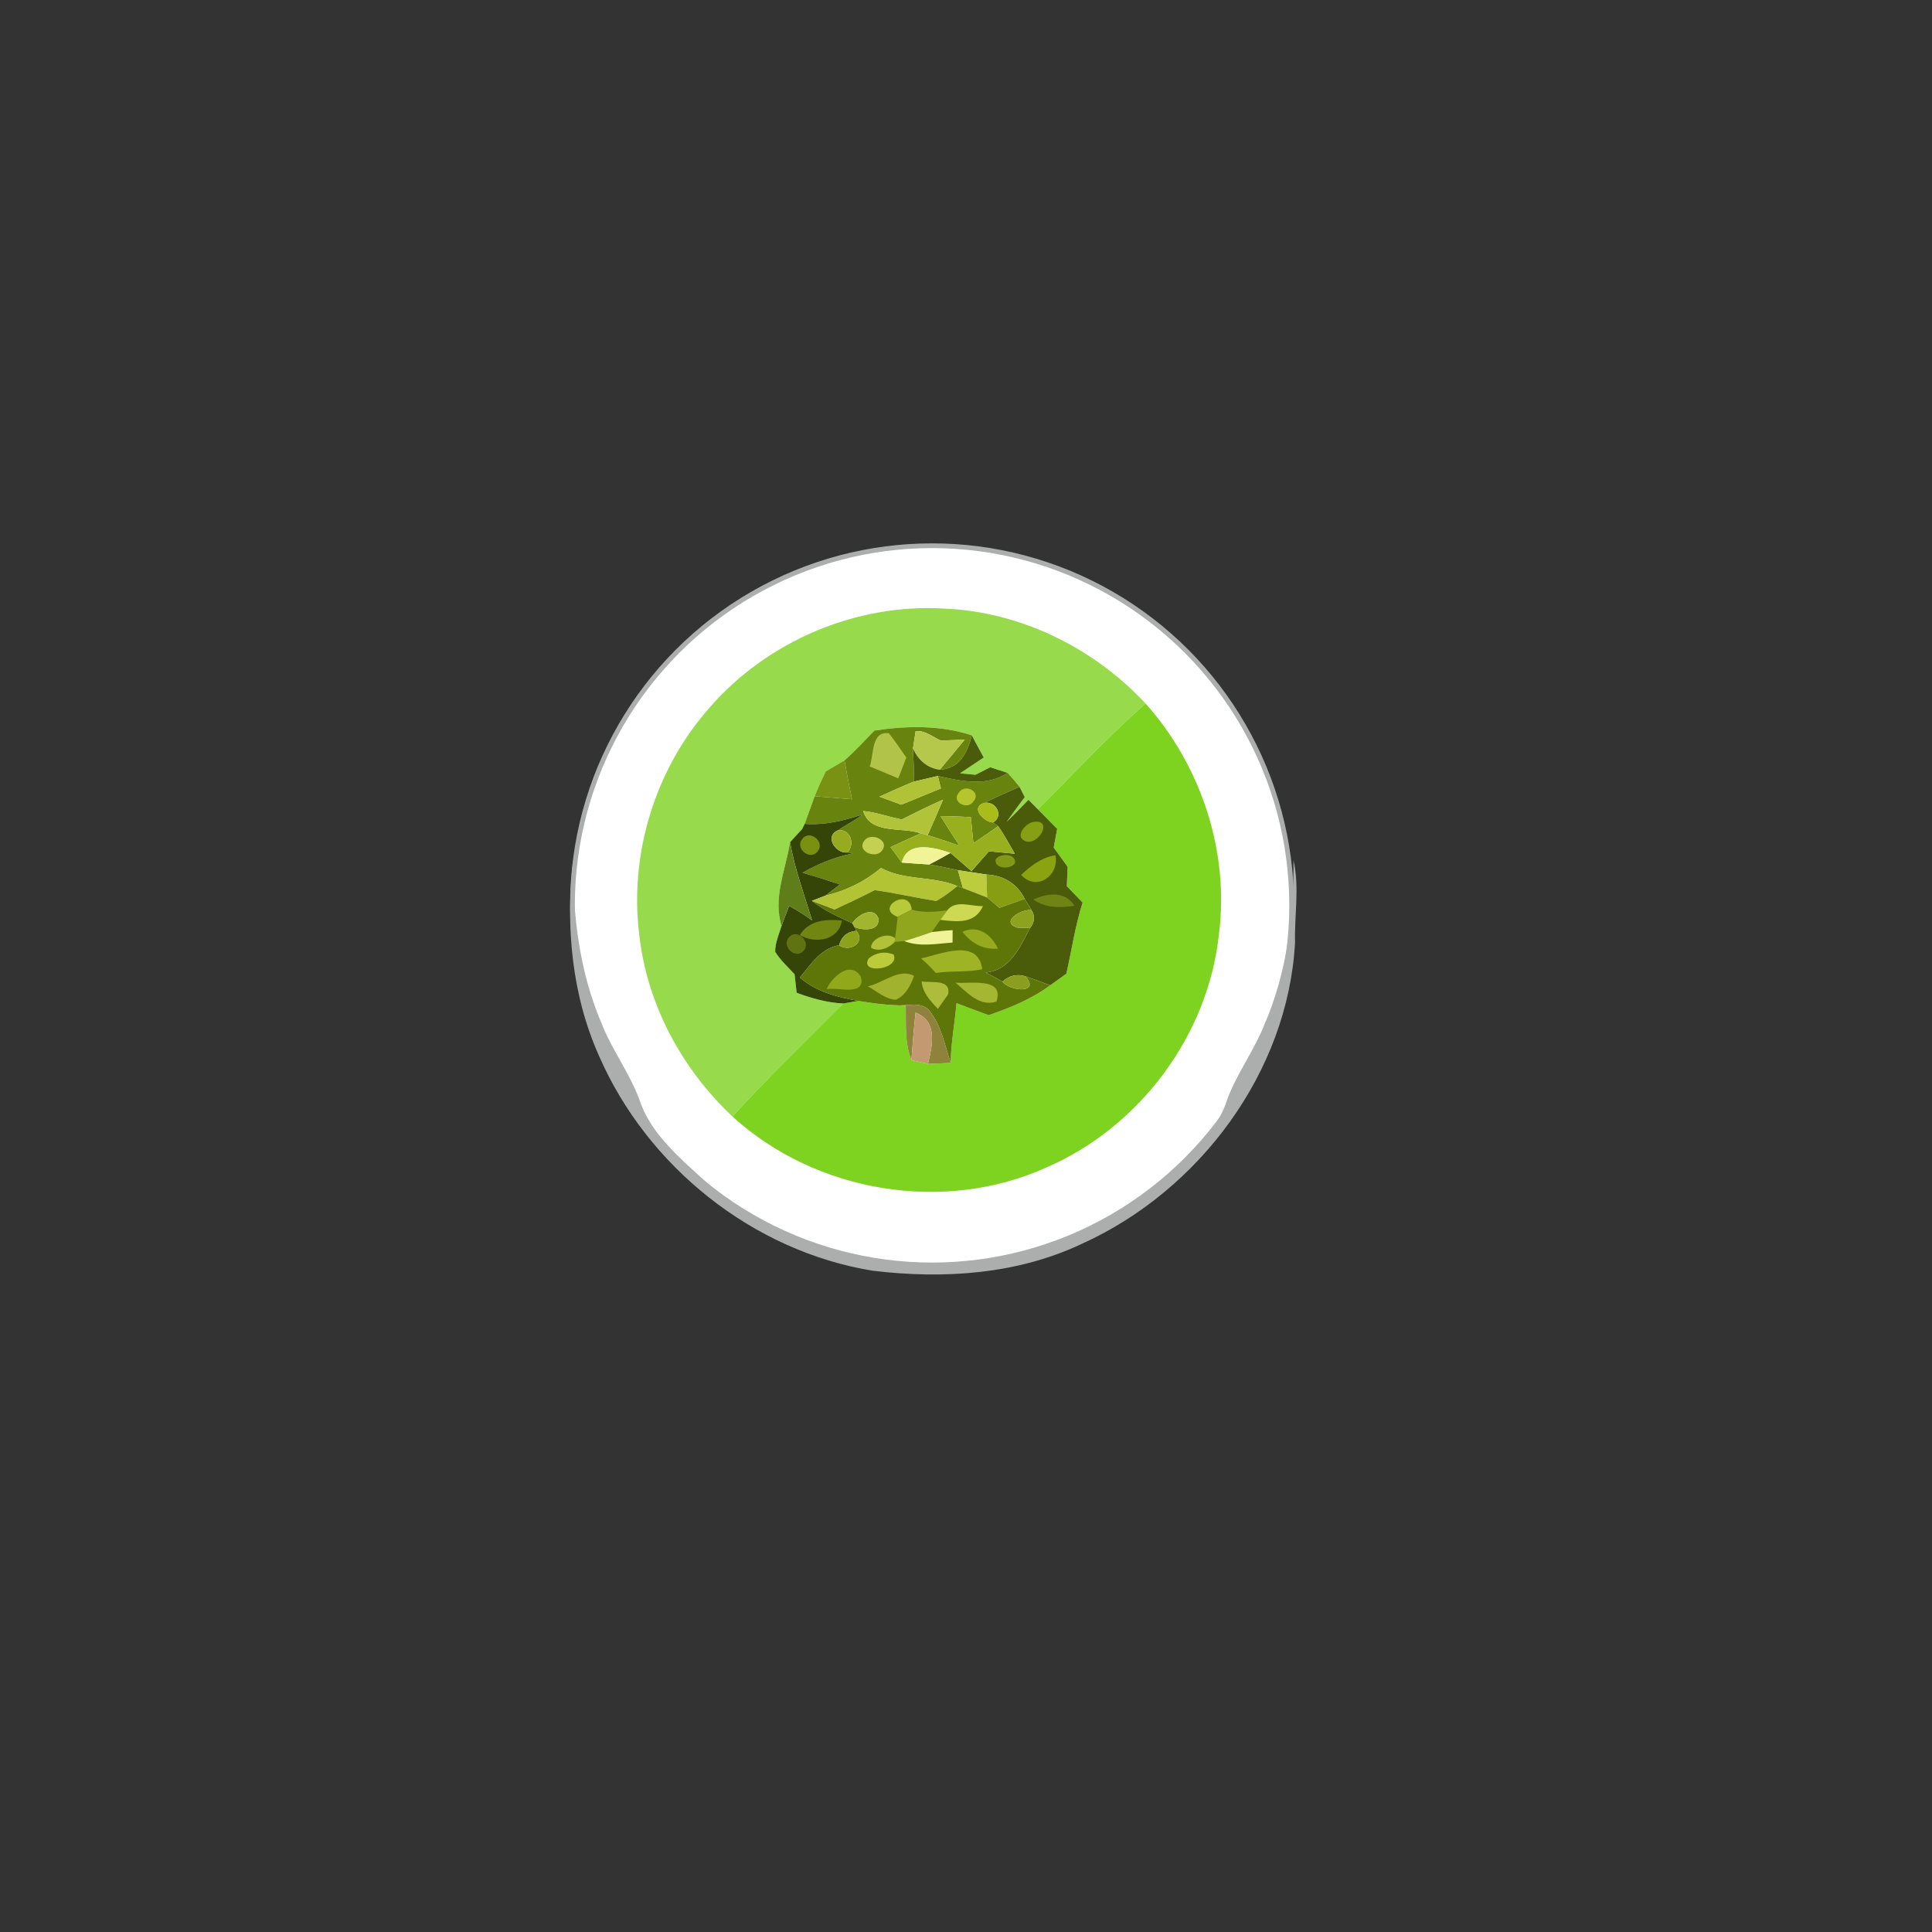 <?xml version="1.0" encoding="UTF-8" standalone="no"?>
<svg
   xmlns:dc="http://purl.org/dc/elements/1.1/"
   xmlns:cc="http://creativecommons.org/ns#"
   xmlns:rdf="http://www.w3.org/1999/02/22-rdf-syntax-ns#"
   xmlns:svg="http://www.w3.org/2000/svg"
   xmlns="http://www.w3.org/2000/svg"
   xmlns:sodipodi="http://sodipodi.sourceforge.net/DTD/sodipodi-0.dtd"
   xmlns:inkscape="http://www.inkscape.org/namespaces/inkscape"
   width="111"
   height="111"
   id="svg3962"
   version="1.1"
   inkscape:version="0.91 r13725"
   sodipodi:docname="icom_mkr_park.svg">
  <rect width="100%" height="100%" fill="#333333" stroke="none"/>
  <circle
     style="fill:#ffffff;stroke:#acadad;stroke-width:0.272;stroke-miterlimit:4;stroke-dasharray:none;stroke-opacity:1"
     id="path4012"
     cx="53.55"
     cy="52.014"
     r="20.66" />
  <g
     id="g6295"
     transform="matrix(1.003,0,0,1.003,-44.307,-2.56)">
    <path
       id="path5171"
       d="m 84.822,43.083 c 3.296,-3.799 8.369,-5.961 13.391,-5.673 4.395,0.171 8.599,2.236 11.583,5.443 -2.17,1.901 -4.122,4.032 -6.175,6.051 -0.132,-0.132 -0.401,-0.401 -0.534,-0.538 -0.413,0.432 -0.834,0.857 -1.258,1.274 0.339,-0.483 0.686,-0.958 1.044,-1.426 -0.074,-0.148 -0.226,-0.448 -0.3,-0.596 -0.214,-0.273 -0.44,-0.538 -0.678,-0.791 -0.249,-0.082 -0.744,-0.245 -0.993,-0.327 -0.21,0.109 -0.635,0.327 -0.849,0.432 -0.222,-0.019 -0.666,-0.062 -0.888,-0.082 0.452,-0.304 0.904,-0.604 1.36,-0.908 -0.23,-0.421 -0.46,-0.845 -0.682,-1.27 -1.812,-0.592 -3.717,-0.553 -5.579,-0.273 -0.557,0.581 -1.106,1.177 -1.714,1.71 -0.269,0.16 -0.803,0.471 -1.071,0.627 -0.226,0.468 -0.444,0.939 -0.635,1.422 -0.199,0.526 -0.374,1.06 -0.573,1.586 -0.035,0.074 -0.109,0.226 -0.148,0.3 -0.171,0.191 -0.522,0.565 -0.693,0.752 -0.245,1.593 -0.986,3.16 -0.487,4.788 -0.144,0.487 -0.37,0.974 -0.362,1.492 0.3,0.483 0.729,0.869 1.11,1.282 0.027,0.265 0.086,0.795 0.117,1.06 0.861,0.319 1.753,0.573 2.677,0.616 -2.135,2.139 -4.317,4.239 -6.351,6.475 -2.899,-2.716 -4.893,-6.413 -5.338,-10.379 -0.592,-4.66 0.908,-9.534 4.029,-13.048 z"
       inkscape:connector-curvature="0"
       style="fill:#97db4d" />
    <path
       id="path5173"
       d="m 103.621,48.903 c 2.053,-2.018 4.005,-4.149 6.175,-6.051 3.187,3.569 4.816,8.493 4.196,13.262 -0.631,5.762 -4.539,10.999 -9.853,13.301 -5.899,2.68 -13.231,1.449 -18.008,-2.906 2.034,-2.236 4.216,-4.336 6.351,-6.475 0.214,-0.035 0.639,-0.113 0.853,-0.148 0.725,0.113 1.449,0.226 2.186,0.245 l 0.538,0.031 c 0.019,1.044 -0.07,2.131 0.323,3.121 0.238,0.051 0.713,0.156 0.951,0.206 0.432,-0.008 0.869,-0.035 1.301,-0.058 0.012,-1.145 0.238,-2.275 0.331,-3.417 0.612,0.234 1.227,0.46 1.843,0.69 1.235,-0.432 2.466,-0.923 3.522,-1.71 0.312,-0.222 0.619,-0.444 0.927,-0.666 0.304,-1.36 0.51,-2.743 0.931,-4.075 -0.3,-0.312 -0.6,-0.627 -0.904,-0.939 0.012,-0.277 0.035,-0.834 0.047,-1.11 -0.265,-0.366 -0.53,-0.736 -0.799,-1.103 0.066,-0.358 0.132,-0.713 0.199,-1.071 -0.37,-0.374 -0.74,-0.752 -1.11,-1.126 z"
       inkscape:connector-curvature="0"
       style="fill:#7ed321" />
    <path
       id="path5175"
       d="m 94.262,44.4 c 1.862,-0.281 3.767,-0.319 5.579,0.273 -0.253,0.978 -0.678,1.909 -1.835,1.971 0.475,-0.577 0.955,-1.149 1.43,-1.726 -0.456,0.019 -0.912,0.039 -1.368,0.058 -0.464,-0.214 -0.908,-0.596 -1.445,-0.542 -0.039,0.245 -0.113,0.74 -0.152,0.99 0.035,0.631 0.055,1.262 0.07,1.893 -0.674,0.265 -1.332,0.577 -1.995,0.869 0.417,0.156 0.834,0.308 1.255,0.46 0.756,-0.312 1.512,-0.623 2.271,-0.931 -0.043,-0.179 -0.136,-0.534 -0.179,-0.713 1.34,0.292 2.762,0.631 4.001,-0.175 0.238,0.253 0.464,0.518 0.678,0.791 -0.674,0.304 -1.356,0.592 -2.018,0.927 -0.83,0.261 -0.019,1.087 0.495,1.122 l 0.3,0.21 c -0.468,0.331 -0.939,0.658 -1.418,0.978 -0.035,-0.374 -0.109,-1.118 -0.144,-1.492 -0.581,-0.039 -1.161,-0.058 -1.742,-0.066 0.355,0.573 0.721,1.134 1.091,1.699 -0.608,-0.206 -1.212,-0.417 -1.823,-0.604 0.3,-0.678 0.596,-1.352 0.884,-2.038 -0.799,0.362 -1.586,0.74 -2.365,1.138 -0.744,-0.14 -1.457,-0.413 -2.213,-0.483 0.421,1.368 2.209,0.888 3.288,1.278 -0.573,0.261 -1.149,0.526 -1.722,0.791 0.164,0.222 0.487,0.662 0.651,0.884 0.522,0.043 1.044,0.078 1.566,0.109 0.549,0.094 1.095,0.21 1.64,0.327 0.074,0.257 0.218,0.768 0.292,1.025 -0.082,-0.027 -0.242,-0.086 -0.323,-0.117 -1.406,-0.588 -3.016,-0.296 -4.375,-1.036 -0.919,0.779 -2.006,1.309 -3.179,1.586 0.277,-0.21 0.553,-0.425 0.826,-0.643 -0.705,-0.238 -1.422,-0.46 -2.139,-0.666 0.904,-0.522 1.874,-0.912 2.899,-1.114 l -0.316,-0.051 c 0.425,-0.479 0.195,-1.313 -0.522,-1.282 0.444,-0.319 0.947,-0.549 1.371,-0.888 -1.068,0.351 -2.17,0.619 -3.308,0.534 0.199,-0.526 0.374,-1.06 0.573,-1.586 0.713,0.058 1.426,0.117 2.139,0.175 -0.16,-0.74 -0.3,-1.481 -0.432,-2.225 0.608,-0.534 1.157,-1.13 1.714,-1.71 z"
       inkscape:connector-curvature="0"
       style="fill:#68830e" />
    <path
       id="path5177"
       d="m 96.623,44.435 c 0.538,-0.055 0.982,0.327 1.445,0.542 0.456,-0.019 0.912,-0.039 1.368,-0.058 -0.475,0.577 -0.955,1.149 -1.43,1.726 -0.729,-0.101 -1.239,-0.561 -1.535,-1.219 0.039,-0.249 0.113,-0.744 0.152,-0.99 z"
       inkscape:connector-curvature="0"
       style="fill:#b6c84c" />
    <path
       id="path5179"
       d="m 93.994,46.457 c 0.242,-0.627 0.066,-2.061 1.099,-1.901 0.355,0.448 0.674,0.923 0.997,1.391 -0.113,0.3 -0.343,0.892 -0.46,1.192 -0.545,-0.226 -1.091,-0.452 -1.636,-0.682 z"
       inkscape:connector-curvature="0"
       style="fill:#b2c349" />
    <path
       id="path5181"
       d="m 98.007,46.644 c 1.157,-0.062 1.582,-0.993 1.835,-1.971 0.222,0.425 0.452,0.849 0.682,1.27 -0.456,0.304 -0.908,0.604 -1.36,0.908 0.222,0.019 0.666,0.062 0.888,0.082 0.214,-0.105 0.639,-0.323 0.849,-0.432 0.249,0.082 0.744,0.245 0.993,0.327 -1.239,0.806 -2.661,0.468 -4.001,0.175 -0.339,0.078 -1.013,0.234 -1.352,0.316 -0.016,-0.631 -0.035,-1.262 -0.07,-1.893 0.296,0.658 0.806,1.118 1.535,1.219 z"
       inkscape:connector-curvature="0"
       style="fill:#4a5b09" />
    <path
       id="path5183"
       d="m 91.477,46.737 c 0.269,-0.156 0.803,-0.468 1.071,-0.627 0.132,0.744 0.273,1.484 0.432,2.225 -0.713,-0.058 -1.426,-0.117 -2.139,-0.175 0.191,-0.483 0.409,-0.955 0.635,-1.422 z"
       inkscape:connector-curvature="0"
       style="fill:#799213" />
    <path
       id="path5187"
       d="m 96.542,47.318 c 0.339,-0.082 1.013,-0.238 1.352,-0.316 0.043,0.179 0.136,0.534 0.179,0.713 -0.76,0.308 -1.516,0.619 -2.271,0.931 -0.421,-0.152 -0.838,-0.304 -1.255,-0.46 0.662,-0.292 1.321,-0.604 1.995,-0.869 z"
       inkscape:connector-curvature="0"
       style="fill:#b0c236" />
    <path
       id="path5189"
       d="m 100.555,48.545 c 0.662,-0.335 1.344,-0.623 2.018,-0.927 0.074,0.148 0.226,0.448 0.3,0.596 -0.358,0.468 -0.705,0.943 -1.044,1.426 0.425,-0.417 0.845,-0.842 1.258,-1.274 0.132,0.136 0.401,0.405 0.534,0.538 0.37,0.374 0.74,0.752 1.11,1.126 -0.066,0.358 -0.132,0.713 -0.199,1.071 0.269,0.366 0.534,0.736 0.799,1.103 -0.012,0.277 -0.035,0.834 -0.047,1.11 0.304,0.312 0.604,0.627 0.904,0.939 -0.421,1.332 -0.627,2.716 -0.931,4.075 -0.308,0.222 -0.616,0.444 -0.927,0.666 -0.471,-0.179 -0.943,-0.355 -1.418,-0.518 -0.487,-0.148 -0.923,-0.047 -1.317,0.304 -0.316,-0.179 -0.639,-0.351 -0.958,-0.518 1.426,-0.148 1.952,-1.453 2.536,-2.548 0.273,-0.339 0.3,-0.682 0.09,-1.029 -0.129,-0.218 -0.261,-0.432 -0.394,-0.643 -0.429,-0.881 -1.231,-1.352 -2.193,-1.395 -0.405,-0.062 -1.223,-0.187 -1.632,-0.249 -0.545,-0.117 -1.091,-0.234 -1.64,-0.327 0.409,-0.206 0.81,-0.436 1.212,-0.662 0.409,0.339 0.803,0.693 1.204,1.044 0.335,-0.378 0.67,-0.76 1.005,-1.138 0.491,0.047 0.982,0.094 1.477,0.14 -0.312,-0.53 -0.596,-1.075 -0.951,-1.578 l -0.3,-0.21 c 0.651,-0.366 0.168,-1.258 -0.495,-1.122 z"
       inkscape:connector-curvature="0"
       style="fill:#4a5b09" />
    <path
       id="path5191"
       d="m 99.105,47.949 c 0.323,-0.534 1.313,-0.047 0.834,0.503 -0.323,0.534 -1.313,0.047 -0.834,-0.503 z"
       inkscape:connector-curvature="0"
       style="fill:#b5c62d" />
    <path
       id="path5193"
       d="m 95.833,49.492 c 0.779,-0.397 1.566,-0.775 2.365,-1.138 -0.288,0.686 -0.584,1.36 -0.884,2.038 -0.101,-0.027 -0.304,-0.078 -0.405,-0.105 -1.079,-0.39 -2.867,0.09 -3.288,-1.278 0.756,0.07 1.469,0.343 2.213,0.483 z"
       inkscape:connector-curvature="0"
       style="fill:#b1c339" />
    <path
       id="path5195"
       d="m 101.049,49.667 c -0.514,-0.035 -1.325,-0.861 -0.495,-1.122 0.662,-0.136 1.145,0.756 0.495,1.122 z"
       inkscape:connector-curvature="0"
       style="fill:#a8bd19" />
    <path
       id="path5197"
       d="m 90.269,49.745 c 1.138,0.086 2.24,-0.183 3.308,-0.534 -0.425,0.339 -0.927,0.569 -1.371,0.888 -0.845,0.319 -0.175,1.375 0.522,1.282 l 0.316,0.051 c -1.025,0.203 -1.995,0.592 -2.899,1.114 0.717,0.206 1.434,0.429 2.139,0.666 -0.273,0.218 -0.549,0.432 -0.826,0.643 -0.195,0.074 -0.584,0.226 -0.779,0.3 0.705,0.545 1.508,0.919 2.318,1.282 l 0.121,0.21 0.117,0.222 c -0.526,0.047 -0.857,0.323 -0.993,0.826 -1.044,0.175 -1.621,1.106 -2.252,1.847 0.935,0.826 2.151,1.122 3.347,1.344 -0.214,0.035 -0.639,0.113 -0.853,0.148 -0.923,-0.043 -1.816,-0.296 -2.677,-0.616 -0.031,-0.265 -0.09,-0.795 -0.117,-1.06 -0.382,-0.413 -0.81,-0.799 -1.11,-1.282 -0.008,-0.518 0.218,-1.005 0.362,-1.492 0.14,-0.386 0.288,-0.764 0.436,-1.145 0.456,0.253 0.896,0.526 1.313,0.834 -0.448,-1.484 -0.993,-2.945 -1.262,-4.477 0.171,-0.187 0.522,-0.561 0.693,-0.752 0.039,-0.074 0.113,-0.226 0.148,-0.3 z"
       inkscape:connector-curvature="0"
       style="fill:#354407" />
    <path
       id="path5199"
       d="m 98.046,49.297 c 0.581,0.008 1.161,0.027 1.742,0.066 0.035,0.374 0.109,1.118 0.144,1.492 0.479,-0.319 0.951,-0.647 1.418,-0.978 0.355,0.503 0.639,1.048 0.951,1.578 -0.495,-0.047 -0.986,-0.094 -1.477,-0.14 -0.335,0.378 -0.67,0.76 -1.005,1.138 -0.401,-0.351 -0.795,-0.705 -1.204,-1.044 -0.904,-0.308 -2.478,-0.74 -2.778,0.553 -0.164,-0.222 -0.487,-0.662 -0.651,-0.884 0.573,-0.265 1.149,-0.53 1.722,-0.791 0.101,0.027 0.304,0.078 0.405,0.105 0.612,0.187 1.216,0.397 1.823,0.604 -0.37,-0.565 -0.736,-1.126 -1.091,-1.699 z"
       inkscape:connector-curvature="0"
       style="fill:#99b01e" />
    <path
       id="path5201"
       d="m 103.395,49.628 c 1.134,-0.148 0.253,1.41 -0.499,1.099 -0.643,-0.265 0.051,-1.056 0.499,-1.099 z"
       inkscape:connector-curvature="0"
       style="fill:#869f13" />
    <path
       id="path5203"
       d="m 92.727,51.381 c -0.697,0.094 -1.368,-0.962 -0.522,-1.282 0.717,-0.031 0.947,0.803 0.522,1.282 z"
       inkscape:connector-curvature="0"
       style="fill:#97ab20" />
    <path
       id="path5205"
       d="m 88.94,55.585 c -0.499,-1.629 0.242,-3.195 0.487,-4.788 0.269,1.531 0.814,2.992 1.262,4.477 -0.417,-0.308 -0.857,-0.581 -1.313,-0.834 -0.148,0.382 -0.296,0.76 -0.436,1.145 z"
       inkscape:connector-curvature="0"
       style="fill:#5f7d18" />
    <path
       id="path5207"
       d="m 90.121,50.622 c 0.405,-0.584 1.332,0.132 0.9,0.682 -0.409,0.584 -1.336,-0.132 -0.9,-0.682 z"
       inkscape:connector-curvature="0"
       style="fill:#799010" />
    <path
       id="path5209"
       d="m 93.694,50.696 c 0.374,-0.499 1.484,-0.008 0.993,0.592 -0.378,0.495 -1.48,0.004 -0.993,-0.592 z"
       inkscape:connector-curvature="0"
       style="fill:#c3d052" />
    <path
       id="path5211"
       d="m 95.836,51.962 c 0.3,-1.293 1.874,-0.861 2.778,-0.553 -0.401,0.226 -0.803,0.456 -1.212,0.662 -0.522,-0.031 -1.044,-0.066 -1.566,-0.109 z"
       inkscape:connector-curvature="0"
       style="fill:#f1f496" />
    <path
       id="path5213"
       d="m 101.205,51.787 c 0.226,-0.386 1.196,-0.358 1.11,0.203 -0.23,0.382 -1.192,0.351 -1.11,-0.203 z"
       inkscape:connector-curvature="0"
       style="fill:#839916" />
    <path
       id="path5215"
       d="m 102.666,52.667 c 0.561,-0.526 1.181,-1.005 1.964,-1.122 0.242,1.165 -1.083,2.096 -1.964,1.122 z"
       inkscape:connector-curvature="0"
       style="fill:#8aa30f" />
    <path
       id="path5217"
       d="m 91.457,53.855 c 1.173,-0.277 2.26,-0.806 3.179,-1.586 1.36,0.74 2.969,0.448 4.375,1.036 -0.378,0.319 -0.779,0.604 -1.204,0.857 -1.181,-0.187 -2.345,-0.46 -3.53,-0.623 -0.756,0.39 -1.523,0.756 -2.295,1.11 -0.327,-0.125 -0.978,-0.37 -1.305,-0.495 0.195,-0.074 0.584,-0.226 0.779,-0.3 z"
       inkscape:connector-curvature="0"
       style="fill:#b2c334" />
    <path
       id="path5219"
       d="m 99.043,52.398 c 0.409,0.062 1.227,0.187 1.632,0.249 0.016,0.436 0.027,0.877 0.043,1.313 -0.464,-0.175 -0.923,-0.355 -1.383,-0.538 -0.074,-0.257 -0.218,-0.768 -0.292,-1.025 z"
       inkscape:connector-curvature="0"
       style="fill:#bbcc3c" />
    <path
       id="path5221"
       d="m 100.675,52.648 c 0.962,0.043 1.765,0.514 2.193,1.395 -0.483,0.171 -0.966,0.343 -1.449,0.514 -0.175,-0.148 -0.526,-0.448 -0.701,-0.596 -0.016,-0.436 -0.027,-0.877 -0.043,-1.313 z"
       inkscape:connector-curvature="0"
       style="fill:#879e12" />
    <path
       id="path5223"
       d="m 91.983,54.65 c 0.771,-0.355 1.539,-0.721 2.295,-1.11 1.184,0.164 2.349,0.436 3.53,0.623 0.425,-0.253 0.826,-0.538 1.204,-0.857 0.082,0.031 0.242,0.09 0.323,0.117 0.46,0.183 0.919,0.362 1.383,0.538 0.175,0.148 0.526,0.448 0.701,0.596 0.483,-0.171 0.966,-0.343 1.449,-0.514 0.132,0.21 0.265,0.425 0.394,0.643 -0.53,-0.097 -1.835,0.651 -0.826,1.001 0.183,0.008 0.553,0.023 0.736,0.027 -0.584,1.095 -1.11,2.4 -2.536,2.548 0.319,0.168 0.643,0.339 0.958,0.518 0.429,0.569 2.209,0.697 1.317,-0.304 0.475,0.164 0.947,0.339 1.418,0.518 -1.056,0.787 -2.287,1.278 -3.522,1.71 -0.616,-0.23 -1.231,-0.456 -1.843,-0.69 -0.093,1.142 -0.319,2.271 -0.331,3.417 -0.351,-1.025 -0.538,-2.174 -1.255,-3.027 -0.483,-0.503 -1.243,-0.21 -1.858,-0.273 -0.736,-0.019 -1.461,-0.132 -2.186,-0.245 -1.196,-0.222 -2.412,-0.518 -3.347,-1.344 0.631,-0.74 1.208,-1.671 2.252,-1.847 0.592,0.429 1.543,-0.132 0.993,-0.826 l -0.117,-0.222 c 0.456,0.21 1.477,0.261 1.375,-0.491 -0.296,-0.74 -1.212,-0.175 -1.496,0.281 -0.81,-0.362 -1.613,-0.736 -2.318,-1.282 0.327,0.125 0.978,0.37 1.305,0.495 z"
       inkscape:connector-curvature="0"
       style="fill:#5e7608" />
    <path
       id="path5225"
       d="m 103.364,54.077 c 0.81,-0.37 1.819,-0.503 2.361,0.362 -0.814,0.121 -1.66,0.14 -2.361,-0.362 z"
       inkscape:connector-curvature="0"
       style="fill:#6f8414" />
    <path
       id="path5227"
       d="m 95.595,55.071 c -1.352,-0.499 0.686,-1.738 0.803,-0.413 -0.203,0.105 -0.6,0.312 -0.803,0.413 z"
       inkscape:connector-curvature="0"
       style="fill:#b8ca3a" />
    <path
       id="path5229"
       d="m 92.996,55.437 c 0.284,-0.456 1.2,-1.021 1.496,-0.281 0.101,0.752 -0.919,0.701 -1.375,0.491 L 92.996,55.437 Z"
       inkscape:connector-curvature="0"
       style="fill:#a1b52e" />
    <path
       id="path5231"
       d="m 96.397,54.658 c 0.666,0.195 1.36,0.125 2.038,0.043 -0.101,0.136 -0.3,0.405 -0.401,0.542 -0.121,0.175 -0.362,0.522 -0.483,0.697 -0.526,0.183 -1.052,0.362 -1.586,0.518 -0.136,0.012 -0.409,0.035 -0.542,0.047 l 0.023,-0.21 c 0.051,-0.409 0.105,-0.814 0.148,-1.223 0.203,-0.101 0.6,-0.308 0.803,-0.413 z"
       inkscape:connector-curvature="0"
       style="fill:#90a71d" />
    <path
       id="path5233"
       d="m 98.435,54.701 c 0.475,-0.635 1.399,-0.21 2.045,-0.249 -0.46,1.044 -1.5,0.904 -2.447,0.791 0.101,-0.136 0.3,-0.405 0.401,-0.542 z"
       inkscape:connector-curvature="0"
       style="fill:#cdd953" />
    <path
       id="path5235"
       d="m 102.436,55.686 c -1.009,-0.351 0.296,-1.099 0.826,-1.001 0.21,0.347 0.183,0.69 -0.09,1.029 -0.183,-0.004 -0.553,-0.019 -0.736,-0.027 z"
       inkscape:connector-curvature="0"
       style="fill:#8da21e" />
    <path
       id="path5237"
       d="m 89.988,56.115 c 0.526,-0.853 1.516,-0.927 2.416,-0.834 -0.206,1.157 -1.527,1.348 -2.416,0.834 z"
       inkscape:connector-curvature="0"
       style="fill:#708610" />
    <path
       id="path5239"
       d="m 97.551,55.94 c 0.397,-0.047 0.791,-0.086 1.192,-0.105 -0.004,0.175 -0.004,0.53 -0.004,0.709 -0.923,0.062 -1.882,0.265 -2.774,-0.086 0.534,-0.156 1.06,-0.335 1.586,-0.518 z"
       inkscape:connector-curvature="0"
       style="fill:#f1f496" />
    <path
       id="path5241"
       d="m 99.304,55.924 c 0.927,-0.413 1.644,0.168 2.038,0.966 -0.842,0.078 -1.531,-0.304 -2.038,-0.966 z"
       inkscape:connector-curvature="0"
       style="fill:#95aa1f" />
    <path
       id="path5243"
       d="m 89.392,56.216 c 0.483,-0.503 1.282,0.347 0.791,0.818 -0.491,0.506 -1.282,-0.339 -0.791,-0.818 z"
       inkscape:connector-curvature="0"
       style="fill:#607311" />
    <path
       id="path5245"
       d="m 92.24,56.696 c 0.136,-0.503 0.468,-0.779 0.993,-0.826 0.549,0.693 -0.401,1.255 -0.993,0.826 z"
       inkscape:connector-curvature="0"
       style="fill:#8da21c" />
    <path
       id="path5247"
       d="m 94.072,56.844 c -0.016,-0.557 0.974,-0.916 1.375,-0.549 l -0.023,0.21 c -0.308,0.351 -0.923,0.6 -1.352,0.339 z"
       inkscape:connector-curvature="0"
       style="fill:#b1c138" />
    <path
       id="path5249"
       d="m 93.939,57.444 c 0.452,-0.343 0.927,-0.413 1.426,-0.214 0.378,0.869 -2.01,1.161 -1.426,0.214 z"
       inkscape:connector-curvature="0"
       style="fill:#bbcb39" />
    <path
       id="path5251"
       d="m 96.935,57.451 c 1.118,-0.238 3.273,-1.188 3.503,0.623 -0.877,0.179 -1.777,0.078 -2.657,0.21 -0.265,-0.296 -0.545,-0.573 -0.845,-0.834 z"
       inkscape:connector-curvature="0"
       style="fill:#9eb425" />
    <path
       id="path5253"
       d="m 91.527,59.209 c 0.292,-0.697 1.368,-1.668 1.96,-0.709 0.292,1.153 -1.317,0.584 -1.96,0.709 z"
       inkscape:connector-curvature="0"
       style="fill:#91a81a" />
    <path
       id="path5255"
       d="m 93.885,59.049 c 0.853,-0.175 1.788,-1.06 2.649,-0.596 -0.195,0.545 -0.487,1.122 -1.048,1.368 -0.616,-0.039 -1.083,-0.491 -1.601,-0.771 z"
       inkscape:connector-curvature="0"
       style="fill:#a1b32e" />
    <path
       id="path5257"
       d="m 101.595,58.78 c 0.394,-0.351 0.83,-0.452 1.317,-0.304 0.892,1.001 -0.888,0.873 -1.317,0.304 z"
       inkscape:connector-curvature="0"
       style="fill:#8b9e20" />
    <path
       id="path5259"
       d="m 96.966,58.768 c 0.545,0.105 1.714,-0.168 1.512,0.76 -0.144,0.203 -0.436,0.612 -0.584,0.814 -0.421,-0.456 -0.873,-0.919 -0.927,-1.574 z"
       inkscape:connector-curvature="0"
       style="fill:#adbd3b" />
    <path
       id="path5261"
       d="m 98.903,58.838 c 0.822,0.086 2.821,-0.339 2.349,1.087 -0.974,0.316 -1.683,-0.534 -2.349,-1.087 z"
       inkscape:connector-curvature="0"
       style="fill:#a4b632" />
    <path
       id="path5263"
       d="m 95.521,60.132 c 0.616,0.062 1.375,-0.23 1.858,0.273 0.717,0.853 0.904,2.003 1.255,3.027 -0.432,0.023 -0.869,0.051 -1.301,0.058 0.249,-1.064 0.577,-2.423 -0.713,-2.934 -0.097,0.908 -0.175,1.816 -0.238,2.727 -0.394,-0.99 -0.304,-2.077 -0.323,-3.121 l -0.538,-0.031 z"
       inkscape:connector-curvature="0"
       style="fill:#8f823a" />
    <path
       id="path5265"
       d="m 96.62,60.557 c 1.29,0.51 0.962,1.87 0.713,2.934 -0.238,-0.051 -0.713,-0.156 -0.951,-0.206 0.062,-0.912 0.14,-1.819 0.238,-2.727 z"
       inkscape:connector-curvature="0"
       style="fill:#c39972" />
  </g>
  <defs
     id="defs3980" />
  <sodipodi:namedview
     pagecolor="#ffffff"
     bordercolor="#666666"
     borderopacity="1"
     objecttolerance="10"
     gridtolerance="10"
     guidetolerance="10"
     inkscape:pageopacity="0"
     inkscape:pageshadow="2"
     inkscape:window-width="1440"
     inkscape:window-height="790"
     id="namedview3978"
     showgrid="false"
     inkscape:zoom="10.594595"
     inkscape:cx="88.058532"
     inkscape:cy="62.389666"
     inkscape:window-x="0"
     inkscape:window-y="1"
     inkscape:window-maximized="1"
     inkscape:current-layer="svg3962" />
  <!-- <ellipse stroke="#000" ry="54" rx="54" id="svg_13" cy="54.5" cx="54.5" fill-opacity="null" stroke-opacity="null" stroke-width="0.2" fill="#fff"/> -->
  <path
     style="fill:#acadad"
     inkscape:connector-curvature="0"
     id="svg_10"
     d="M 34.416,60.665 C 32.843,57.154 32.491,53.194 32.925,49.413 c -0.02,3.213 0.38,6.477 1.663,9.447 0.591,1.487 1.573,2.783 2.137,4.285 0.634,1.976 2.293,3.346 3.769,4.704 3.561,3.127 8.285,4.618 12.962,4.857 5.244,-0.141 10.555,-2.012 14.3,-5.776 1.135,-1.084 2.286,-2.246 2.759,-3.784 0.564,-1.503 1.546,-2.798 2.133,-4.289 1.288,-2.967 1.687,-6.23 1.667,-9.44 0.356,1.554 0.047,3.162 0.09,4.739 -0.411,7.455 -5.506,14.249 -12.23,17.298 -3.737,1.773 -7.976,2.043 -12.034,1.554 C 43.261,71.889 37.191,67.032 34.416,60.665 Z" />
  <path
     style="fill:none"
     inkscape:connector-curvature="0"
     d="m 75.982,33.869 43.246,0 0,43.246 -43.246,0 0,-43.246 z"
     id="path5169" />
</svg>
